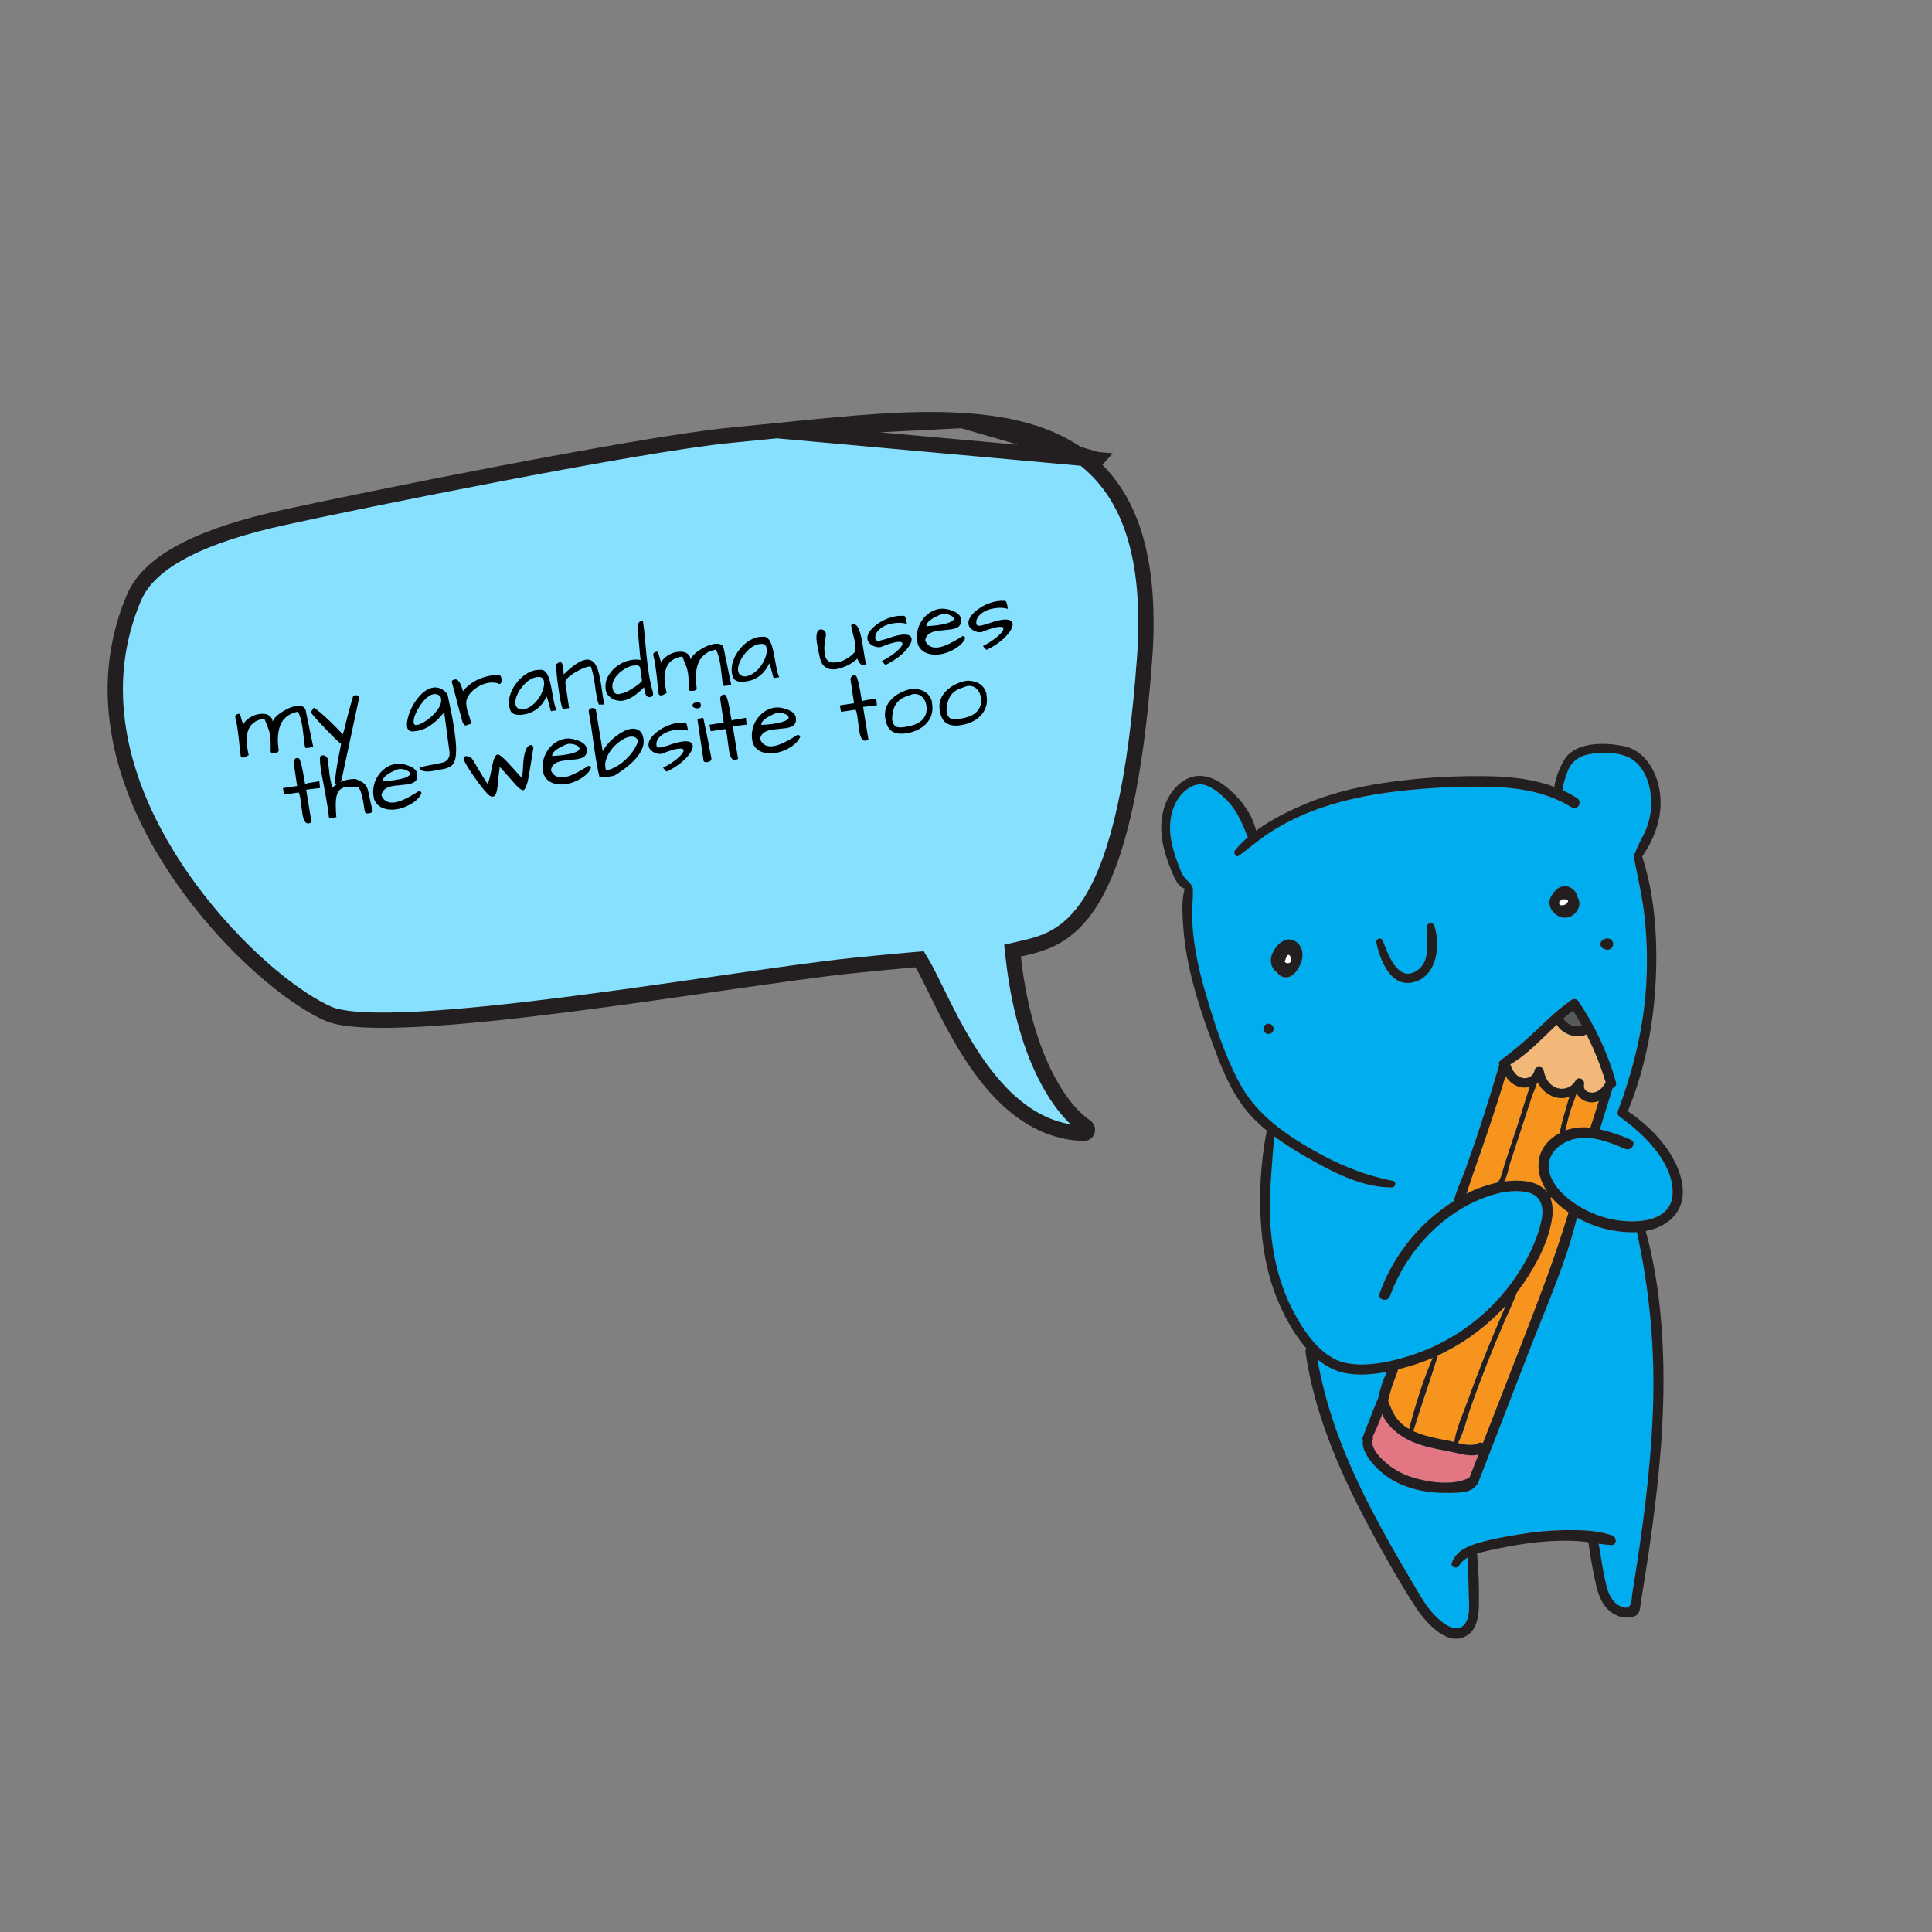 <svg width="1263" height="1263" viewBox="0 0 1263 1263" fill="none" xmlns="http://www.w3.org/2000/svg">
<rect x="0" y="0" width="1263" height="1263" fill="#808080" stroke="none"/>
<path d="M1069.73 805.5C1056.15 805.952 1042.71 802.651 1030.88 795.96C1023.99 824.74 1011.55 852.45 1000.88 879.96C989.3 909.767 977.74 939.613 966.2 969.5C965.959 970.15 965.522 970.709 964.95 971.1C961.54 976.1 952.57 975.76 947.22 975.87C937.63 976.07 927.73 974.92 918.74 971.46C910.9 968.603 903.864 963.896 898.23 957.74C894.53 953.5 890.1 947.5 891 941.56C890.813 941.253 890.703 940.906 890.679 940.547C890.654 940.189 890.716 939.829 890.86 939.5C894.25 931.01 897.36 922.3 900.99 913.9C902.139 908.094 904 902.451 906.53 897.1C906.508 897.001 906.491 896.901 906.48 896.8C894.48 899.09 881.48 899.7 871.12 894.91C867.518 893.201 864.156 891.025 861.12 888.44C864.274 905.618 868.919 922.488 875 938.86C887.27 971.79 904.48 1002.62 922.35 1032.79C926.47 1039.79 930.35 1047.09 935.59 1053.32C939.53 1058.04 949.59 1068.19 956.22 1062.99C961.46 1058.86 960.32 1049.18 960.22 1043.36C960.06 1034.89 959.61 1026.36 959.83 1017.86C957.346 1019.21 955.244 1021.17 953.72 1023.55C952.25 1025.89 948.08 1024.38 949.09 1021.6C951.53 1014.9 957.55 1011.51 964.03 1009.39C973.4 1006.39 983.45 1004.6 993.16 1003.02C1003.09 1001.34 1013.14 1000.4 1023.21 1000.23C1033.09 1000.13 1044.67 1000.29 1054.02 1003.77C1057.15 1004.94 1057.02 1010.3 1053.17 1010.01C1050.45 1009.8 1047.75 1009.48 1045.06 1009.12C1046.83 1018.37 1047.81 1027.82 1050.24 1036.9C1051.66 1042.23 1054.03 1047.51 1059.24 1049.97C1061.87 1051.2 1064.55 1051.74 1065.86 1048.97C1066.81 1046.97 1066.73 1043.7 1067.09 1041.51C1073.53 1001.9 1079.09 962.03 1080.55 921.88C1082.02 882.775 1078.5 843.642 1070.06 805.43L1069.73 805.5Z" fill="#00AEEF"/>
<path d="M1017.66 669.8C1007.85 678.95 998.66 689.13 987.27 695.8C988.38 699.16 990.19 702.51 993.46 704.1C997.46 706.04 1002.38 704.1 1003.17 699.67C1003.68 696.76 1008.52 696.77 1009.05 699.67C1009.89 704.37 1012.16 708.73 1016.67 710.81C1019.01 711.918 1021.69 712.088 1024.15 711.287C1026.61 710.485 1028.67 708.773 1029.91 706.5C1031.71 703.31 1036.05 705.62 1035.47 708.85C1034.56 713.85 1040.04 715.12 1043.36 713.85C1045.66 712.86 1047.57 711.133 1048.78 708.94C1049.02 708.528 1049.37 708.184 1049.78 707.94C1046.52 696.989 1042.27 686.356 1037.09 676.17C1030.88 679.5 1021.15 675.96 1017.66 669.8Z" fill="#F2B879"/>
<path d="M897.31 939.17C897.554 939.81 897.585 940.511 897.4 941.17C897.323 941.46 897.183 941.73 896.99 941.96C896.73 947.96 903.28 954.11 907.51 957.5C912.131 961.149 917.381 963.922 923 965.68C933.77 969.12 950.19 971.53 960.62 965.96C962.62 960.89 964.56 955.82 966.54 950.75C961.04 952.53 954.39 950.23 948.96 949.15C941.48 947.66 933.85 946.4 926.63 943.85C917.41 940.58 907.48 933.77 903.55 924.39C901.77 929.438 899.687 934.374 897.31 939.17V939.17Z" fill="#E27683"/>
<path d="M1019.21 590.59C1019.7 592.73 1022.78 591.87 1023.97 590.88C1024.62 590.347 1025.06 589.61 1025.23 588.79C1024.79 588.388 1024.26 588.099 1023.68 587.95C1022.55 587.66 1021.35 587.777 1020.29 588.28C1020.23 588.593 1020.1 588.886 1019.9 589.137C1019.7 589.387 1019.45 589.587 1019.16 589.72C1019.15 589.856 1019.15 589.994 1019.16 590.13C1019.16 590.285 1019.18 590.439 1019.21 590.59Z" fill="white"/>
<path d="M840.2 627.5C840.09 627.85 839.94 628.33 839.8 628.84C840.111 629.174 840.497 629.429 840.927 629.584C841.357 629.739 841.817 629.789 842.27 629.73C844.38 629.46 844.52 626.87 843.65 625.34C842 622.41 840.8 625.6 840.2 627.5Z" fill="white"/>
<path d="M914 895.14C912.76 899.14 911.05 902.98 909.77 906.96C908.85 909.82 908.15 912.73 907.38 915.63C909.54 921.3 911.49 926.53 916.26 930.73C917.779 932.052 919.427 933.218 921.18 934.21C925.32 918.47 930.18 902.47 936.67 887.57C931.611 889.768 926.421 891.651 921.13 893.21C918.86 893.87 916.46 894.5 914 895.14Z" fill="#F7941E"/>
<path d="M879.25 890.95C893.47 894.13 910.54 890.07 924.08 885.54C951.128 876.374 974.47 858.678 990.6 835.11C998.24 823.89 1004.91 810.93 1007.71 797.55C1009.54 788.79 1007.53 781.05 997.71 779.2C988.95 777.54 979.71 779.45 971.48 782.43C942.31 792.97 919.05 818.43 908.59 847.31C907.07 851.51 900.33 849.68 901.86 845.46C908.411 827.254 919.306 810.921 933.6 797.88C938.804 793.156 944.401 788.883 950.33 785.11C952.06 777.98 955.6 770.86 958.04 764.05C960.77 756.44 963.44 748.81 965.99 741.14C970.99 726.24 975.57 711.24 980.05 696.14C979.788 695.69 979.706 695.156 979.821 694.648C979.936 694.139 980.239 693.693 980.67 693.4L981.06 693.1C981.448 692.44 982.075 691.953 982.81 691.74C990.366 685.937 997.616 679.745 1004.53 673.19C1011.83 666.19 1019.16 659.19 1027.53 653.47C1028.26 653.055 1029.12 652.941 1029.93 653.152C1030.73 653.363 1031.43 653.883 1031.86 654.6C1042.79 670.778 1051.06 688.604 1056.34 707.4C1056.46 707.792 1056.5 708.204 1056.45 708.612C1056.41 709.02 1056.28 709.414 1056.08 709.77C1055.87 710.126 1055.6 710.437 1055.27 710.683C1054.94 710.929 1054.57 711.105 1054.17 711.2C1051.35 720.2 1048.57 729.2 1045.77 738.2C1052.7 739.814 1059.46 742.091 1065.95 745C1070.05 746.75 1066.51 752.73 1062.44 751C1052.74 746.87 1041.8 742.42 1031.02 744.15C1022.96 745.44 1014.46 750.71 1012.69 759.15C1010.63 768.97 1018.39 778.2 1025.5 783.86C1032.94 789.703 1041.5 793.949 1050.66 796.33C1066.09 800.41 1094.78 800.53 1093.38 777.62C1092.21 758.51 1074.51 741.4 1060.03 730.85C1059.77 730.656 1059.54 730.423 1059.35 730.16C1059 730.05 1058.67 729.87 1058.38 729.632C1058.1 729.394 1057.86 729.102 1057.69 728.773C1057.52 728.444 1057.42 728.084 1057.39 727.715C1057.35 727.345 1057.4 726.973 1057.51 726.62C1067.4 699.89 1074.31 672.83 1076.07 644.27C1076.93 630.36 1076.71 616.405 1075.4 602.53C1074.03 588.13 1070.81 574.31 1068 560.17C1067.89 559.676 1067.93 559.16 1068.1 558.686C1068.28 558.212 1068.59 557.8 1069 557.5C1070.37 552.85 1073 548.91 1075 544.5C1077.6 538.953 1079.08 532.942 1079.33 526.82C1079.73 516.57 1076.86 504.58 1068.68 497.69C1061.23 491.41 1046.68 491.2 1037.5 493.37C1034.94 493.885 1032.53 494.974 1030.45 496.555C1028.37 498.137 1026.68 500.169 1025.5 502.5C1024.87 503.74 1020.5 515.93 1021.71 516.67L1021.83 516.76C1025 518.232 1028.07 519.929 1031 521.84C1034.73 524.26 1031.32 530.2 1027.5 527.84C1011 517.64 992.21 514.77 973.11 514.38C953.476 514.022 933.839 514.967 914.33 517.21C894.87 519.44 875.41 523.4 857.13 530.54C848.322 533.967 839.846 538.194 831.81 543.17C824.1 547.98 817.35 553.84 810.13 559.29C807.96 560.93 806 557.58 807.45 555.82C809.999 552.752 812.802 549.906 815.83 547.31C815.699 547.096 815.585 546.872 815.49 546.64C811.75 537.26 808.28 529.01 800.8 521.84C797.22 518.41 792.71 514.68 787.87 513.22C782.2 511.52 776.74 514.65 772.93 518.69C765.6 526.47 763.93 537.86 765.44 548.08C766.378 553.673 767.907 559.15 770 564.42C771 567.1 771.93 570.13 773.48 572.56C774.74 574.56 776.48 575.89 778.1 577.56C778.427 577.89 778.634 578.319 778.69 578.78C778.983 579.009 779.223 579.298 779.396 579.627C779.568 579.957 779.668 580.319 779.69 580.69C780.09 586.36 779.19 592.14 779.27 597.85C779.36 603.565 779.771 609.271 780.5 614.94C782.044 626.109 784.448 637.141 787.69 647.94C793.61 668.31 800.36 689.83 810.53 708.53C820.2 726.32 835.79 738.43 852.86 748.69C871.17 759.69 889.48 767.9 910.52 771.99C912.99 772.47 912.31 776.23 909.94 776.25C891.23 776.4 873.17 767.19 857.25 758.25C848.813 753.649 840.68 748.512 832.9 742.87C831.59 762.8 829.06 782.38 830.59 802.45C832.02 821.32 836.47 840.22 845.3 857.06C852.31 870.36 863.55 887.43 879.25 890.95ZM1048.06 614.25C1048.64 613.971 1049.25 613.753 1049.87 613.6C1050.42 613.447 1051 613.424 1051.56 613.531C1052.12 613.639 1052.65 613.874 1053.1 614.219C1053.55 614.564 1053.92 615.01 1054.18 615.521C1054.43 616.032 1054.56 616.595 1054.56 617.165C1054.56 617.735 1054.43 618.298 1054.18 618.809C1053.92 619.32 1053.55 619.766 1053.1 620.111C1052.65 620.456 1052.12 620.691 1051.56 620.799C1051 620.906 1050.42 620.883 1049.87 620.73C1049.25 620.555 1048.65 620.334 1048.06 620.07C1047.52 619.798 1047.07 619.382 1046.75 618.868C1046.44 618.355 1046.27 617.763 1046.27 617.16C1046.27 616.557 1046.44 615.965 1046.75 615.452C1047.07 614.938 1047.52 614.522 1048.06 614.25ZM1014.37 585.5C1015 584.149 1015.9 582.943 1017.02 581.96C1017.1 581.87 1017.17 581.78 1017.27 581.68C1018.11 580.866 1019.1 580.236 1020.2 579.83C1021.29 579.423 1022.46 579.25 1023.62 579.32C1025.47 579.522 1027.21 580.31 1028.59 581.569C1029.96 582.828 1030.9 584.492 1031.26 586.32C1035.83 594.19 1026.47 603.08 1018.68 598.81C1017.45 598.15 1016.36 597.253 1015.48 596.17C1014.32 595.104 1013.53 593.707 1013.2 592.17C1012.88 591.042 1012.82 589.856 1013.02 588.702C1013.23 587.547 1013.69 586.453 1014.37 585.5V585.5ZM830.93 675.5C830.358 675.835 829.7 675.993 829.038 675.953C828.377 675.914 827.742 675.679 827.213 675.279C826.685 674.878 826.288 674.33 826.071 673.704C825.855 673.078 825.829 672.401 825.997 671.76C826.165 671.119 826.519 670.542 827.015 670.102C827.511 669.663 828.126 669.38 828.783 669.29C829.439 669.2 830.108 669.307 830.704 669.597C831.299 669.887 831.796 670.348 832.13 670.92C832.56 671.691 832.674 672.598 832.451 673.451C832.227 674.305 831.682 675.039 830.93 675.5ZM851.09 627.44C849.92 631.95 846.09 639.19 840.59 638.95C839.443 638.947 838.315 638.647 837.317 638.082C836.319 637.516 835.483 636.703 834.89 635.72C831.41 633.65 829.96 628.72 831.29 624.72C833.03 619.45 838.78 612.62 844.93 614.58C850.35 616.25 852.43 622.29 851.09 627.4V627.44ZM899.76 616.34C899.612 615.775 899.692 615.174 899.983 614.668C900.275 614.162 900.754 613.791 901.317 613.635C901.88 613.48 902.482 613.553 902.992 613.838C903.501 614.124 903.878 614.599 904.04 615.16C907.2 623.45 913.73 642.29 925.8 634.81C935.8 628.63 932.36 615.46 932.8 605.92C932.817 605.327 933.044 604.76 933.44 604.319C933.837 603.878 934.377 603.592 934.965 603.513C935.552 603.433 936.149 603.565 936.648 603.886C937.148 604.206 937.517 604.693 937.69 605.26C941.5 617.43 939.83 636.42 925.92 641.51C910 647.29 902.4 628.63 899.76 616.3V616.34Z" fill="#00AEEF"/>
<path d="M1034 670.29C1032.21 667.06 1030.33 663.87 1028.32 660.74C1026.12 662.38 1023.99 664.14 1021.9 665.97C1023.36 667.864 1025.29 669.34 1027.5 670.25C1029.61 670.953 1031.88 670.967 1034 670.29V670.29Z" fill="#58595B"/>
<path d="M1038.5 720.36C1036.84 720.064 1035.28 719.393 1033.92 718.401C1032.56 717.408 1031.45 716.118 1030.66 714.63L1030.5 714.74C1029.55 718.81 1027.5 722.91 1026.39 726.74C1025.2 730.79 1024.21 734.87 1023.29 738.98C1028.54 737.138 1034.15 736.525 1039.68 737.19C1041.55 731.33 1043.42 725.477 1045.27 719.63C1043.13 720.535 1040.78 720.789 1038.5 720.36V720.36Z" fill="#F7941E"/>
<path d="M971.21 743.72C968.48 751.72 965.73 759.72 962.89 767.66C961.43 771.73 960.14 776.16 958.57 780.43C964.892 777.156 971.616 774.725 978.57 773.2C978.627 773.136 978.695 773.082 978.77 773.04C981.25 771.52 982.54 764.43 983.46 761.65C984.526 758.41 985.593 755.173 986.66 751.94L992.36 734.68C994.98 726.74 997.28 718.48 1000.1 710.51C998.373 710.975 996.568 711.077 994.8 710.81C990.14 710.1 986.69 707.18 984.27 703.46C980.136 716.953 975.783 730.373 971.21 743.72Z" fill="#F7941E"/>
<path d="M940 886.08C940.005 886.14 940.005 886.2 940 886.26C934.83 902.78 929 919.04 923.95 935.6C926.217 936.65 928.557 937.535 930.95 938.25C936.168 939.705 941.459 940.887 946.8 941.79C947.98 942.02 949.34 942.36 950.8 942.73C951.97 933.86 956.34 924.68 959.35 916.3C962.51 907.48 965.807 898.71 969.24 889.99C972.46 881.81 975.794 873.68 979.24 865.6C980.98 861.54 982.68 857.4 984.51 853.31C971.989 867.072 956.859 878.21 940 886.08V886.08Z" fill="#F7941E"/>
<path d="M1008.74 776.66C1009.65 777.393 1010.48 778.228 1011.2 779.15C1011.2 778.99 1011.2 778.82 1011.2 778.65C1004.04 767.65 1002.73 753.72 1014.4 744.15C1016.01 742.824 1017.75 741.665 1019.59 740.69C1020.65 735.381 1021.99 730.131 1023.59 724.96C1024.36 722.46 1025.06 719.66 1026.03 716.96C1023.04 717.959 1019.83 718.067 1016.78 717.27C1014.31 716.565 1012.01 715.346 1010.04 713.693C1008.07 712.041 1006.47 709.992 1005.35 707.68C1005.12 707.884 1004.87 708.074 1004.62 708.25C1003.7 711.44 1002.05 714.71 1001.28 717.09C999.047 723.93 996.813 730.77 994.58 737.61L987.49 759.19C986.22 763.05 985.41 768.42 983.27 772.34C983.87 772.26 984.48 772.16 985.09 772.09C992.76 771.33 1002.45 771.6 1008.74 776.66Z" fill="#F7941E"/>
<path d="M991.82 844.5C989.28 851.18 986.09 857.68 983.28 864.23C979.36 873.37 975.57 882.57 971.91 891.83C968.363 900.89 964.953 910.003 961.68 919.17C958.91 926.98 957.02 935.99 953.05 943.29C957.67 944.42 962.78 945.35 966.16 943.45C966.641 943.141 967.199 942.972 967.771 942.961C968.343 942.951 968.907 943.099 969.4 943.39C977.88 921.657 986.346 899.92 994.8 878.18C1005.8 849.83 1016.68 821.65 1025.44 792.52C1022.78 790.71 1020.27 788.705 1017.91 786.52C1016.56 785.271 1015.3 783.935 1014.13 782.52C1014.01 782.801 1013.81 783.039 1013.55 783.2C1014.99 787.291 1015.37 791.682 1014.65 795.96C1012.65 810.9 1004.65 826.05 996.26 838.35C994.84 840.5 993.35 842.5 991.82 844.5Z" fill="#F7941E"/>
<path d="M854 881.5C853.511 882.232 853.315 883.12 853.45 883.99C859.12 923.57 875.27 961.04 893.9 996.1C903.3 1013.78 913.17 1031.39 923.9 1048.32C930.09 1058.13 945.06 1077.56 958.9 1069.24C965.14 1065.49 966.56 1057.24 966.75 1050.61C967.06 1038.89 966.672 1027.17 965.59 1015.5C967.84 1014.81 970.17 1014.29 972.47 1013.78C981.53 1011.78 990.66 1009.96 999.88 1008.78C1008.68 1007.61 1017.56 1007.09 1026.44 1007.23C1030.43 1007.35 1034.41 1007.68 1038.36 1008.23C1039.68 1017.76 1041.36 1027.43 1043.52 1036.76C1045.38 1044.76 1049.09 1052.76 1057.13 1056.13C1060.53 1057.64 1064.36 1057.88 1067.92 1056.8C1072.37 1055.34 1071.98 1051.65 1072.66 1047.51C1074.54 1036.11 1076.35 1024.71 1078.02 1013.28C1084.62 968.15 1089.27 922.43 1086.8 876.78C1085.48 852.56 1082.38 828.15 1075.8 804.78C1090.12 802.12 1101.74 792.25 1099.95 775.91C1097.74 755.69 1080.46 737.32 1064.14 726.42C1074.73 700.87 1080.39 672.86 1082.14 645.35C1083.89 617.41 1082.31 586.76 1073.53 559.93L1073.6 559.85C1082.47 546.94 1087.6 531.85 1084.81 516.1C1082.55 503.5 1075 490.58 1061.6 487.79C1050.25 485.41 1033.75 484.89 1024.84 493.67C1022.41 496.06 1016.68 507.2 1016.18 514.44C1003.74 509.77 990.18 508 976.95 507.54C955.665 506.927 934.365 507.963 913.24 510.64C892.87 513.11 872.77 517.51 853.77 525.38C842.83 529.91 831.14 535.64 821.13 543.07C818.64 531.64 809.93 520.79 800.96 513.89C790.57 505.89 779.32 504.09 769.36 513.95C760.61 522.61 758 535.71 759.56 547.5C760.56 555.5 763.2 563.15 766.35 570.56C767.96 574.34 770.18 579.81 774.45 580.93C772.27 588.93 772.98 598.23 773.56 606.36C774.228 615.219 775.531 624.018 777.46 632.69C781.46 651.08 787.72 668.91 794.29 686.51C800.1 702.06 806.65 717.42 818.11 729.72C821.247 733.071 824.608 736.205 828.17 739.1C828.116 739.244 828.069 739.391 828.03 739.54C823.981 760.604 822.823 782.123 824.59 803.5C826.03 821.63 830.1 839.5 837.89 856.01C841.89 864.5 847.27 873.75 854 881.5ZM1080.55 921.93C1079.09 962.08 1073.55 1001.93 1067.09 1041.56C1066.73 1043.75 1066.81 1047.04 1065.86 1049.02C1064.55 1051.78 1061.86 1051.24 1059.24 1050.02C1054 1047.56 1051.63 1042.28 1050.24 1036.95C1047.81 1027.87 1046.83 1018.42 1045.06 1009.17C1047.75 1009.53 1050.45 1009.85 1053.17 1010.06C1056.98 1010.35 1057.17 1004.99 1054.02 1003.82C1044.67 1000.34 1033.09 1000.18 1023.21 1000.28C1013.14 1000.45 1003.09 1001.39 993.16 1003.07C983.45 1004.65 973.4 1006.39 964.03 1009.44C957.55 1011.56 951.53 1014.95 949.09 1021.65C948.09 1024.43 952.25 1025.94 953.72 1023.6C955.244 1021.22 957.346 1019.26 959.83 1017.91C959.61 1026.39 960.06 1034.91 960.22 1043.41C960.33 1049.23 961.47 1058.91 956.22 1063.04C949.63 1068.24 939.53 1058.04 935.59 1053.37C930.38 1047.14 926.47 1039.8 922.35 1032.84C904.48 1002.67 887.27 971.84 875 938.91C868.915 922.538 864.267 905.668 861.11 888.49C864.145 891.075 867.508 893.251 871.11 894.96C881.47 899.75 894.45 899.14 906.47 896.85C906.481 896.951 906.498 897.051 906.52 897.15C904 902.486 902.147 908.112 901 913.9C897.37 922.3 894.26 931.01 890.87 939.5C890.726 939.829 890.664 940.189 890.688 940.547C890.713 940.906 890.823 941.253 891.01 941.56C890.09 947.45 894.52 953.51 898.22 957.73C903.851 963.906 910.891 968.63 918.74 971.5C927.74 974.96 937.63 976.11 947.22 975.91C952.57 975.8 961.54 976.17 964.95 971.14C965.522 970.749 965.959 970.19 966.2 969.54C977.733 939.653 989.297 909.783 1000.89 879.93C1011.55 852.46 1023.99 824.75 1030.89 795.93C1042.71 802.63 1056.15 805.941 1069.73 805.5H1070.08C1078.51 843.692 1082.04 882.805 1080.57 921.89L1080.55 921.93ZM1037.13 676.16C1042.31 686.346 1046.56 696.979 1049.82 707.93C1049.41 708.174 1049.06 708.518 1048.82 708.93C1047.61 711.123 1045.7 712.85 1043.4 713.84C1040.08 715.11 1034.6 713.84 1035.51 708.84C1036.09 705.61 1031.75 703.3 1029.95 706.49C1028.71 708.765 1026.65 710.479 1024.19 711.283C1021.73 712.086 1019.05 711.917 1016.71 710.81C1012.2 708.73 1009.93 704.37 1009.09 699.67C1008.56 696.77 1003.72 696.76 1003.21 699.67C1002.42 704.15 997.49 706.04 993.5 704.1C990.23 702.51 988.42 699.16 987.31 695.8C998.7 689.15 1007.89 678.97 1017.7 669.8C1021.15 675.96 1030.88 679.5 1037.13 676.16ZM1021.9 665.97C1023.99 664.14 1026.12 662.38 1028.32 660.74C1030.32 663.87 1032.21 667.06 1034 670.29C1031.89 670.98 1029.61 670.98 1027.5 670.29C1025.29 669.369 1023.35 667.878 1021.9 665.97ZM1045.27 719.68C1043.41 725.527 1041.55 731.38 1039.68 737.24C1034.15 736.575 1028.54 737.188 1023.29 739.03C1024.21 734.92 1025.2 730.84 1026.39 726.79C1027.53 722.91 1029.55 718.79 1030.5 714.79L1030.66 714.68C1031.45 716.168 1032.56 717.458 1033.92 718.451C1035.28 719.443 1036.84 720.114 1038.5 720.41C1040.78 720.839 1043.13 720.585 1045.27 719.68V719.68ZM994.78 710.81C996.548 711.077 998.353 710.975 1000.08 710.51C997.26 718.51 994.96 726.74 992.34 734.68L986.64 751.94C985.58 755.173 984.513 758.41 983.44 761.65C982.52 764.43 981.23 771.52 978.75 773.04C978.675 773.082 978.607 773.136 978.55 773.2C971.596 774.725 964.872 777.156 958.55 780.43C960.12 776.16 961.41 771.73 962.87 767.66C965.71 759.66 968.46 751.66 971.19 743.72C975.737 730.387 980.07 716.967 984.19 703.46C986.67 707.18 990.12 710.1 994.78 710.81ZM987.52 759.24L994.61 737.66C996.85 730.82 999.083 723.98 1001.31 717.14C1002.08 714.76 1003.73 711.49 1004.65 708.3C1004.9 708.124 1005.15 707.934 1005.38 707.73C1006.5 710.042 1008.1 712.091 1010.07 713.744C1012.04 715.396 1014.34 716.615 1016.81 717.32C1019.86 718.117 1023.07 718.009 1026.06 717.01C1025.06 719.66 1024.39 722.46 1023.62 725.01C1022.02 730.181 1020.68 735.431 1019.62 740.74C1017.78 741.715 1016.04 742.874 1014.43 744.2C1002.76 753.77 1004.07 767.69 1011.23 778.7C1011.23 778.87 1011.23 779.04 1011.23 779.2C1010.51 778.278 1009.68 777.443 1008.77 776.71C1002.48 771.65 992.77 771.38 985.15 772.19C984.54 772.26 983.93 772.36 983.33 772.44C985.44 768.5 986.25 763.1 987.52 759.24ZM1014.65 796.03C1015.37 791.752 1014.99 787.361 1013.55 783.27C1013.81 783.109 1014.01 782.871 1014.13 782.59C1015.3 784.005 1016.56 785.341 1017.91 786.59C1020.27 788.775 1022.78 790.78 1025.44 792.59C1016.68 821.72 1005.82 849.9 994.8 878.25C986.347 899.99 977.88 921.727 969.4 943.46C968.907 943.169 968.343 943.021 967.771 943.031C967.199 943.042 966.641 943.211 966.16 943.52C962.78 945.42 957.67 944.52 953.05 943.36C957.05 936.06 958.91 927.05 961.68 919.24C964.947 910.08 968.357 900.967 971.91 891.9C975.55 882.64 979.34 873.44 983.28 864.3C986.09 857.75 989.28 851.25 991.82 844.57C993.35 842.57 994.82 840.57 996.26 838.47C1004.66 826.12 1012.6 810.97 1014.65 796.03V796.03ZM979.21 865.6C975.75 873.68 972.417 881.81 969.21 889.99C965.737 898.71 962.433 907.48 959.3 916.3C956.3 924.68 951.92 933.86 950.75 942.73C949.31 942.36 947.95 942.02 946.75 941.79C941.409 940.887 936.118 939.705 930.9 938.25C928.506 937.535 926.167 936.65 923.9 935.6C928.96 919.04 934.78 902.78 939.95 886.26C939.955 886.2 939.955 886.14 939.95 886.08C956.813 878.211 971.945 867.073 984.47 853.31C982.65 857.4 981 861.5 979.21 865.6ZM921.21 934.21C919.457 933.218 917.809 932.052 916.29 930.73C911.52 926.53 909.57 921.3 907.41 915.63C908.18 912.73 908.88 909.82 909.8 906.96C911.08 902.96 912.8 899.13 914.03 895.14C916.49 894.52 918.89 893.87 921.16 893.21C926.451 891.651 931.641 889.768 936.7 887.57C930.21 902.5 925.32 918.5 921.18 934.21H921.21ZM926.66 943.85C933.88 946.4 941.51 947.66 948.99 949.15C954.42 950.23 961.07 952.53 966.57 950.75C964.57 955.82 962.63 960.89 960.65 965.96C950.22 971.53 933.8 969.12 923.03 965.68C917.4 963.925 912.14 961.152 907.51 957.5C903.28 954.11 896.73 947.98 896.99 941.96C897.183 941.73 897.323 941.46 897.4 941.17C897.585 940.511 897.554 939.81 897.31 939.17C899.687 934.374 901.77 929.438 903.55 924.39C907.48 933.77 917.41 940.58 926.63 943.85H926.66ZM832.95 742.85C840.73 748.492 848.863 753.629 857.3 758.23C873.22 767.18 891.3 776.39 909.99 776.23C912.36 776.23 913.04 772.45 910.57 771.97C889.57 767.88 871.22 759.67 852.91 748.67C835.84 738.41 820.25 726.3 810.58 708.51C800.41 689.81 793.66 668.29 787.74 647.92C784.497 637.121 782.093 626.089 780.55 614.92C779.82 609.251 779.41 603.545 779.32 597.83C779.24 592.12 780.14 586.34 779.74 580.67C779.718 580.299 779.618 579.937 779.445 579.607C779.273 579.278 779.033 578.989 778.74 578.76C778.684 578.299 778.477 577.87 778.15 577.54C776.53 575.88 774.79 574.54 773.53 572.54C772 570.13 771 567.1 770 564.42C767.896 559.151 766.358 553.674 765.41 548.08C763.89 537.86 765.57 526.47 772.9 518.69C776.71 514.69 782.17 511.52 787.84 513.22C792.68 514.68 797.19 518.41 800.77 521.84C808.25 529.01 811.72 537.26 815.46 546.64C815.555 546.872 815.669 547.096 815.8 547.31C812.772 549.906 809.969 552.752 807.42 555.82C805.97 557.58 807.93 560.93 810.1 559.29C817.32 553.84 824.1 547.98 831.78 543.17C839.824 538.179 848.31 533.938 857.13 530.5C875.41 523.36 894.87 519.4 914.33 517.17C933.839 514.927 953.475 513.982 973.11 514.34C992.21 514.73 1011 517.6 1027.49 527.79C1031.31 530.16 1034.72 524.22 1030.99 521.79C1028.06 519.89 1025 518.203 1021.83 516.74L1021.71 516.65C1020.48 515.91 1024.87 503.72 1025.5 502.48C1026.68 500.138 1028.39 498.096 1030.48 496.51C1032.57 494.925 1034.99 493.837 1037.57 493.33C1046.79 491.16 1061.3 491.33 1068.75 497.65C1076.93 504.54 1079.8 516.53 1079.4 526.78C1079.15 532.916 1077.68 538.94 1075.07 544.5C1073.02 548.87 1070.41 552.81 1069.07 557.5C1068.65 557.805 1068.33 558.229 1068.15 558.717C1067.97 559.205 1067.94 559.736 1068.07 560.24C1070.88 574.38 1074.07 588.24 1075.47 602.6C1076.78 616.475 1077 630.43 1076.14 644.34C1074.38 672.9 1067.47 699.96 1057.58 726.69C1057.47 727.043 1057.42 727.415 1057.46 727.785C1057.49 728.154 1057.59 728.514 1057.76 728.843C1057.93 729.172 1058.17 729.464 1058.45 729.702C1058.74 729.94 1059.07 730.12 1059.42 730.23C1059.61 730.493 1059.84 730.726 1060.1 730.92C1074.58 741.47 1092.28 758.58 1093.45 777.69C1094.85 800.6 1066.16 800.48 1050.73 796.4C1041.57 794.019 1033.01 789.773 1025.57 783.93C1018.46 778.27 1010.7 769.04 1012.76 759.22C1014.53 750.75 1023.03 745.48 1031.09 744.22C1041.87 742.49 1052.81 746.94 1062.51 751.07C1066.58 752.8 1070.12 746.82 1066.02 745.07C1059.53 742.161 1052.77 739.884 1045.84 738.27C1048.64 729.27 1051.42 720.27 1054.24 711.27C1054.64 711.175 1055.01 710.999 1055.34 710.753C1055.67 710.507 1055.94 710.196 1056.15 709.84C1056.35 709.484 1056.48 709.09 1056.52 708.682C1056.57 708.275 1056.53 707.862 1056.41 707.47C1051.13 688.674 1042.86 670.848 1031.93 654.67C1031.5 653.953 1030.8 653.433 1030 653.222C1029.19 653.011 1028.33 653.125 1027.6 653.54C1019.24 659.3 1011.91 666.23 1004.6 673.26C997.686 679.815 990.436 686.007 982.88 691.81C982.144 692.023 981.518 692.51 981.13 693.17L980.74 693.47C980.309 693.764 980.005 694.209 979.89 694.718C979.775 695.226 979.857 695.76 980.12 696.21C975.64 711.27 971.02 726.27 966.06 741.21C963.51 748.88 960.84 756.51 958.11 764.12C955.67 770.93 952.11 778.05 950.4 785.18C944.47 788.954 938.874 793.226 933.67 797.95C919.369 810.979 908.464 827.301 901.9 845.5C900.37 849.72 907.11 851.55 908.63 847.35C919.09 818.51 942.35 793.01 971.52 782.47C979.78 779.47 988.99 777.58 997.75 779.24C1007.53 781.09 1009.54 788.83 1007.75 797.59C1004.95 810.97 998.28 823.93 990.64 835.15C974.487 858.695 951.131 876.363 924.08 885.5C910.54 890.03 893.47 894.09 879.25 890.91C863.55 887.39 852.31 870.32 845.32 856.99C836.49 840.15 832.04 821.25 830.61 802.38C829.08 782.35 831.61 762.77 832.92 742.84L832.95 742.85Z" fill="#231F20"/>
<path d="M844.93 614.5C838.78 612.5 833.03 619.37 831.29 624.64C829.96 628.71 831.41 633.64 834.89 635.64C835.482 636.623 836.318 637.436 837.317 638.002C838.315 638.568 839.442 638.867 840.59 638.87C846.05 639.11 849.92 631.87 851.09 627.36C852.43 622.29 850.35 616.25 844.93 614.5ZM842.27 629.72C841.817 629.779 841.357 629.729 840.927 629.574C840.497 629.419 840.111 629.164 839.8 628.83C839.94 628.32 840.09 627.83 840.2 627.49C840.8 625.58 841.99 622.39 843.65 625.33C844.52 626.88 844.38 629.5 842.27 629.74V629.72Z" fill="#231F20"/>
<path d="M925.94 641.5C939.85 636.41 941.52 617.42 937.71 605.25C937.537 604.683 937.168 604.196 936.668 603.876C936.169 603.556 935.572 603.423 934.985 603.503C934.397 603.582 933.857 603.868 933.46 604.309C933.064 604.75 932.837 605.317 932.82 605.91C932.36 615.45 935.82 628.62 925.82 634.8C913.75 642.28 907.22 623.44 904.06 615.15C903.898 614.589 903.521 614.114 903.012 613.828C902.502 613.543 901.9 613.47 901.337 613.625C900.774 613.781 900.295 614.152 900.003 614.658C899.712 615.164 899.631 615.765 899.78 616.33C902.4 628.63 910 647.29 925.94 641.5Z" fill="#231F20"/>
<path d="M1015.48 596.19C1016.36 597.273 1017.45 598.17 1018.68 598.83C1026.47 603.1 1035.83 594.21 1031.26 586.34C1030.9 584.512 1029.96 582.848 1028.59 581.589C1027.21 580.33 1025.47 579.542 1023.62 579.34C1022.46 579.27 1021.29 579.443 1020.2 579.85C1019.1 580.256 1018.11 580.886 1017.27 581.7C1017.17 581.8 1017.1 581.89 1017.02 581.98C1015.9 582.963 1015 584.169 1014.37 585.52C1013.69 586.469 1013.23 587.558 1013.03 588.707C1012.83 589.856 1012.89 591.036 1013.2 592.16C1013.52 593.708 1014.32 595.117 1015.48 596.19V596.19ZM1019.16 589.72C1019.45 589.587 1019.7 589.387 1019.9 589.137C1020.1 588.886 1020.23 588.593 1020.29 588.28C1021.35 587.777 1022.55 587.66 1023.68 587.95C1024.26 588.099 1024.79 588.388 1025.23 588.79C1025.06 589.61 1024.62 590.347 1023.97 590.88C1022.78 591.88 1019.7 592.73 1019.21 590.59C1019.17 590.446 1019.15 590.298 1019.14 590.15V590.15C1019.14 590.006 1019.14 589.863 1019.16 589.72V589.72Z" fill="#231F20"/>
<path d="M1048.06 620.07C1048.65 620.334 1049.25 620.555 1049.87 620.73C1050.42 620.883 1051 620.906 1051.56 620.799C1052.12 620.691 1052.65 620.456 1053.1 620.111C1053.55 619.766 1053.92 619.32 1054.18 618.809C1054.43 618.298 1054.56 617.735 1054.56 617.165C1054.56 616.595 1054.43 616.032 1054.18 615.521C1053.92 615.01 1053.55 614.564 1053.1 614.219C1052.65 613.874 1052.12 613.639 1051.56 613.531C1051 613.424 1050.42 613.447 1049.87 613.6C1049.25 613.753 1048.64 613.971 1048.06 614.25C1047.52 614.522 1047.07 614.938 1046.75 615.452C1046.44 615.965 1046.27 616.557 1046.27 617.16C1046.27 617.763 1046.44 618.355 1046.75 618.868C1047.07 619.382 1047.52 619.798 1048.06 620.07Z" fill="#231F20"/>
<path d="M827.63 669.63C827.24 669.843 826.896 670.131 826.619 670.478C826.341 670.825 826.135 671.224 826.013 671.651C825.891 672.078 825.855 672.526 825.908 672.967C825.96 673.408 826.1 673.834 826.319 674.221C826.538 674.608 826.831 674.947 827.183 675.219C827.534 675.491 827.936 675.691 828.365 675.806C828.794 675.922 829.242 675.95 829.682 675.891C830.123 675.831 830.547 675.685 830.93 675.46C831.682 674.999 832.227 674.265 832.451 673.411C832.674 672.558 832.56 671.651 832.13 670.88C831.69 670.127 830.974 669.575 830.134 669.342C829.294 669.108 828.395 669.212 827.63 669.63V669.63Z" fill="#231F20"/>
<g clip-path="url(#clip0_701_181)">
<path d="M717.025 300.416L713.686 304.109C737.188 325.36 749.14 358.695 749.14 407.32C749.14 415.082 748.815 423.339 748.126 431.961L748.124 431.978L748.123 431.994C742.436 509.425 730.91 560.283 713.511 588.58C705.821 601.082 697.675 608.118 689.854 612.468C681.937 616.87 674.114 618.671 666.523 620.394L666.514 620.396L666.506 620.398L666.246 620.458L661.909 621.459L662.4 625.882C665.847 656.898 673.095 681.403 681.733 699.701C690.328 717.905 700.447 730.268 709.853 736.582L709.863 736.588L709.873 736.595C710.192 736.806 710.453 737.093 710.634 737.43C710.814 737.767 710.909 738.143 710.91 738.525V738.527C710.91 738.855 710.845 739.18 710.718 739.482C710.596 739.774 710.418 740.04 710.195 740.264C709.98 740.463 709.728 740.619 709.454 740.722C709.169 740.829 708.866 740.878 708.562 740.865L708.525 740.863L708.488 740.862C683.254 740.162 663.592 726.119 647.83 707.264C632.028 688.363 620.655 665.232 611.929 647.447L611.869 647.326C608.522 640.495 605.418 634.158 602.789 629.771L601.19 627.101L598.089 627.357C586.776 628.291 573.3 629.636 557.952 631.175C537.194 633.256 505.169 637.87 468.825 643.106C438.322 647.501 404.775 652.334 372.294 656.476C336.554 661.034 301.994 664.773 273.787 666.253C259.679 666.993 247.255 667.162 237.116 666.602C226.835 666.035 219.419 664.738 214.999 662.844L214.999 662.844C194.993 654.273 160.401 627.873 129.445 588.129C104.548 556.143 75.35 506.636 75.35 450.64V450.634C75.323 429.978 79.51 409.534 87.655 390.552L87.656 390.549C92.737 378.69 103.65 368.248 122.149 358.926C137.956 350.964 158.672 344.175 185.666 338.223C235.63 327.227 418.848 290.193 477.489 284.547L477.495 284.546C487.758 283.546 497.921 282.546 507.926 281.545L717.025 300.416ZM717.025 300.416L713.686 304.109C692.552 284.997 663.117 277.004 628.919 274.907M717.025 300.416L628.919 274.907M628.919 274.907C594.728 272.81 556.591 276.64 518.572 280.475M628.919 274.907L518.572 280.475M518.572 280.475C515.024 280.835 511.476 281.192 507.928 281.545L518.572 280.475Z" fill="#88E0FF" stroke="#231F20" stroke-width="10"/>
<path d="M162.583 493.633C160.997 494.585 159.916 495.104 159.339 495.19C158.803 495.269 158.423 495.263 158.199 495.17C157.974 495.076 157.705 494.822 157.39 494.405C157.188 493.045 156.975 491.328 156.751 489.256C156.569 487.176 156.344 484.956 156.078 482.595C155.811 480.233 155.5 477.857 155.145 475.467C154.79 473.076 154.341 470.91 153.8 468.969C153.604 467.65 154.392 466.859 156.165 466.596C156.577 466.534 156.996 467.23 157.423 468.683C157.89 470.13 158.227 471.26 158.432 472.072C158.678 472.878 158.87 473.46 159.007 473.819C159.791 471.723 161.687 469.882 164.695 468.298C166.305 467.511 167.852 467.007 169.336 466.787C170.819 466.567 172.145 466.559 173.313 466.765C174.516 466.923 175.58 467.418 176.504 468.249C177.463 469.034 178.055 470.188 178.282 471.713C179.053 469.534 181.195 467.363 184.707 465.198C187.901 463.165 190.858 461.946 193.578 461.542C197.493 460.96 199.63 462.159 199.989 465.139L204.704 487.944C204.735 488.15 204.159 488.383 202.976 488.643C200.692 489.15 199.508 489.116 199.422 488.539C199.258 487.721 199.115 486.899 198.993 486.075L197.823 476.076C197.131 471.419 196.129 467.797 194.819 465.212C192.129 465.822 190.094 466.588 188.715 467.509C187.37 468.383 186.218 469.418 185.259 470.613C184.293 471.768 183.503 473.254 182.888 475.073C181.515 479.152 181.293 484.324 182.224 490.589C182.105 491.491 181.366 492.043 180.006 492.245C179.099 492.38 178.336 492.346 177.716 492.143C177.09 491.899 176.82 491.644 176.907 491.379C177.041 486.894 176.928 483.435 176.566 481.004C176.278 479.067 175.8 477.263 175.13 475.593C174.496 473.876 173.722 471.927 172.808 469.746C166.874 470.628 163.228 473.592 161.871 478.638C161.277 480.874 161.056 482.929 161.208 484.802C161.395 486.628 161.586 488.2 161.782 489.519C161.972 490.797 162.239 492.168 162.583 493.633ZM223.378 509.432C222.8 511.498 221.914 512.62 220.718 512.797C220.141 512.883 219.669 512.679 219.301 512.186C218.98 511.729 218.891 511.131 219.034 510.394C219.372 506.426 220.021 501.864 220.982 496.709C221.984 491.547 222.648 488.079 222.974 486.303C221.317 485.075 218.622 482.527 214.888 478.658C207.218 470.699 203.319 466.287 203.19 465.421C203.184 465.38 203.199 465.336 203.234 465.289L205.234 462.59C208.937 465.115 213.941 469.595 220.247 476.03C221.835 477.647 223.113 479.016 224.08 480.136C224.688 478.276 225.148 476.692 225.458 475.382C225.763 474.031 226.005 472.963 226.183 472.178C226.396 471.346 226.676 470.251 227.022 468.894C227.915 465.265 229.206 460.629 230.895 454.986C231.241 454.766 231.621 454.626 232.033 454.564C233.063 454.411 233.845 454.569 234.378 455.037C234.573 455.219 234.692 455.454 234.735 455.743C234.772 455.99 234.767 456.243 234.722 456.503L223.378 509.432ZM288.759 502.94L287.884 503.007C286.648 503.191 285.341 503.469 283.964 503.842L281.615 504.191C279.142 504.559 277.135 504.372 275.592 503.633C274.777 503.248 274.296 502.562 274.149 501.573L288.267 498.78C292.617 498.007 294.452 495.333 293.773 490.758C293.748 490.594 293.705 490.305 293.644 489.893C293.589 489.522 293.463 488.677 293.267 487.358L290.619 467.406C290.515 466.705 290.408 466.131 290.3 465.684C284.548 472.899 278.581 476.966 272.399 477.885C271.863 477.965 271.324 478.024 270.782 478.062C268.021 478.472 266.459 477.462 266.098 475.03C265.899 473.122 266.146 470.958 266.839 468.538C267.527 466.077 268.518 463.676 269.813 461.335C271.143 458.947 272.713 456.755 274.523 454.759C277.31 451.691 280.188 449.937 283.155 449.496C286.617 448.981 289.734 450.393 292.504 453.73C294.621 463.441 295.986 470.357 296.598 474.479C297.211 478.6 297.651 481.989 297.919 484.645C298.188 487.301 298.257 489.755 298.128 492.007C298.041 494.252 297.742 496.066 297.231 497.448C296.72 498.83 296.034 499.879 295.171 500.597C293.74 501.737 291.602 502.518 288.759 502.94ZM285.248 453.797C284.729 453.706 284.016 453.728 283.109 453.862C282.244 453.991 281.165 454.53 279.874 455.481C278.583 456.431 277.388 457.598 276.288 458.983C275.182 460.327 274.179 461.803 273.281 463.411C271.087 467.359 270.147 470.385 270.459 472.486C270.557 473.146 270.816 473.613 271.236 473.888C271.549 474.01 271.911 474.04 272.324 473.979C272.777 473.911 273.407 473.755 274.213 473.508C275.012 473.221 276.07 472.685 277.386 471.9C278.736 471.067 280.104 470.064 281.488 468.889C282.872 467.715 284.096 466.458 285.161 465.121C287.654 462.054 288.714 459.264 288.34 456.75C288.114 455.225 287.083 454.241 285.248 453.797ZM326.604 447.21C324.689 446.231 322.372 445.943 319.652 446.348C317.096 446.727 314.797 447.553 312.753 448.826C308.889 451.169 306.397 453.814 305.276 456.761C304.8 458.095 304.666 459.463 304.875 460.865C304.911 461.112 305.016 461.813 305.187 462.967C305.352 464.079 305.785 465.574 306.485 467.449C307.179 469.284 307.673 471.191 307.967 473.169C307.107 473.339 306.422 473.546 305.911 473.79C305.399 474.035 304.958 474.184 304.587 474.24C304.216 474.295 303.862 474.179 303.525 473.892C303.228 473.599 302.845 473.003 302.374 472.104C302.296 471.863 302.11 471.175 301.815 470.039C301.52 468.903 301.147 467.527 300.696 465.909C300.286 464.285 299.813 462.522 299.278 460.622C298.778 458.674 298.284 456.768 297.797 454.903C296.731 450.849 295.93 447.871 295.395 445.971C295.248 444.982 295.896 444.38 297.339 444.166C298.204 444.037 298.939 444.307 299.544 444.976C300.143 445.603 300.657 446.369 301.086 447.274C301.509 448.138 301.829 449.017 302.047 449.911C302.305 450.8 302.503 451.423 302.641 451.782C307.358 446.11 313.756 442.674 321.834 441.474C322.741 441.339 323.692 441.219 324.687 441.113C324.928 441.035 325.234 440.969 325.605 440.914C325.976 440.859 326.384 441.051 326.828 441.49C327.367 442 327.698 442.667 327.82 443.491C328.127 445.552 327.721 446.791 326.604 447.21ZM357.302 455.223C354.934 460.545 351.26 464.166 346.279 466.086C345.121 466.511 344.047 466.797 343.058 466.944C342.11 467.085 341.306 467.204 340.647 467.302C340.022 467.353 339.306 467.354 338.499 467.305C337.691 467.257 336.93 467.096 336.216 466.823C334.562 466.184 333.619 465.082 333.386 463.515C333.111 462.798 332.906 461.986 332.772 461.079C332.631 460.131 332.653 458.864 332.839 457.278C333.024 455.692 333.521 453.933 334.329 452.002C335.179 450.064 336.276 448.237 337.622 446.521C340.413 442.905 343.636 440.362 347.293 438.892C348.369 438.479 349.361 438.205 350.268 438.071C351.215 437.93 352.07 437.866 352.83 437.879C355.22 437.524 357.069 438.913 358.377 442.047C359.219 444.028 359.957 446.867 360.591 450.564C361.259 454.214 361.785 457.042 362.168 459.049C362.585 461.009 363.123 462.783 363.78 464.37L360.132 464.912C359.802 463.824 359.531 462.853 359.32 462C359.109 461.147 358.907 460.355 358.715 459.626C358.251 457.925 357.781 456.458 357.302 455.223ZM355.631 445.677C355.276 443.287 353.924 442.266 351.575 442.615C351.28 442.617 350.988 442.639 350.7 442.682C347.691 443.129 344.732 445.043 341.823 448.424C340.452 449.976 339.333 451.658 338.466 453.472C337.166 456.067 336.654 458.291 336.93 460.146C337.291 462.577 338.907 463.812 341.776 463.848C345.473 463.215 348.767 460.998 351.656 457.199C352.885 455.542 353.847 453.799 354.544 451.968C355.526 449.505 355.888 447.408 355.631 445.677ZM388.839 447.188C388.11 442.284 387.306 438.717 386.428 436.489C386.666 435.822 386.125 435.586 384.806 435.782C383.405 435.99 381.644 436.61 379.522 437.641C377.401 438.673 375.691 439.643 374.394 440.552C371.295 442.655 369.673 444.497 369.528 446.077L372.027 462.892L367.885 463.508C367.141 462.186 366.288 458.29 365.327 451.819C364.469 446.049 363.942 441.789 363.744 439.038C363.587 436.281 363.542 434.708 363.611 434.319C364.578 433.459 365.392 432.98 366.051 432.882C367.082 432.729 367.778 433.868 368.139 436.3C368.28 437.248 368.356 438.184 368.367 439.109C368.413 439.987 368.46 440.591 368.509 440.92C374.457 435.024 379.265 431.803 382.934 431.258C387.096 430.64 389.965 433.646 391.54 440.279C392.137 442.591 392.744 445.829 393.363 449.991L394.026 454.884C394.296 456.698 394.597 458.443 394.931 460.121C394.555 460.429 394.244 460.602 393.997 460.639C393.867 460.616 393.59 460.594 393.166 460.573C392.741 460.551 392.196 460.569 391.531 460.626C390.874 459.039 390.399 457.403 390.107 455.719C389.808 453.995 389.552 452.411 389.337 450.968L388.839 447.188ZM420.258 405.619C420.846 409.575 421.298 413.468 421.614 417.296C421.965 421.078 422.307 424.797 422.64 428.454C423.008 432.064 423.495 435.91 424.101 439.99C424.702 444.029 425.627 448.272 426.878 452.72C427.018 453.668 426.934 454.376 426.624 454.843C426.356 455.304 425.809 455.596 424.985 455.718C423.048 456.006 421.841 454.543 421.363 451.328L421.06 449.288C415.857 454.526 411.236 457.445 407.197 458.045C405.589 458.284 403.882 458.138 402.076 457.606C400.311 457.068 398.509 455.714 396.671 453.544C396.318 452.585 396.064 451.591 395.911 450.56C395.758 449.53 395.76 448.266 395.917 446.768C396.108 445.223 396.685 443.579 397.648 441.835C398.652 440.085 399.93 438.484 401.484 437.032C404.896 433.913 408.807 432.026 413.216 431.371C415.112 431.089 416.969 431.108 418.785 431.428C418.675 430.686 418.523 429.382 418.33 427.515C418.178 425.642 418.011 423.666 417.829 421.587C417.28 416.192 416.976 413.015 416.918 412.055C416.853 411.053 416.834 410.214 416.859 409.536C416.92 408.811 417.058 408.18 417.273 407.642C417.738 406.52 418.733 405.846 420.258 405.619ZM400.351 449.395C400.835 452.651 402.251 454.104 404.6 453.755C404.971 453.7 405.377 453.598 405.818 453.448C407.508 453.197 409.516 452.393 411.842 451.037C416.265 448.484 418.89 446.451 419.719 444.938L418.497 436.715C418.282 435.273 417.001 434.726 414.651 435.075C414.357 435.077 413.962 435.115 413.468 435.188C413.014 435.255 412.308 435.466 411.35 435.819C410.391 436.172 409.334 436.708 408.177 437.427C407.02 438.147 405.902 438.987 404.823 439.948C402.56 442.011 401.123 444.247 400.512 446.654C400.27 447.575 400.216 448.488 400.351 449.395ZM435.833 453.032C434.248 453.984 433.166 454.503 432.589 454.588C432.053 454.668 431.673 454.661 431.449 454.568C431.224 454.475 430.955 454.22 430.64 453.804C430.438 452.444 430.225 450.727 430.001 448.654C429.819 446.575 429.594 444.355 429.328 441.993C429.061 439.632 428.75 437.256 428.395 434.866C428.04 432.475 427.592 430.309 427.05 428.368C426.854 427.049 427.642 426.258 429.415 425.994C429.827 425.933 430.246 426.629 430.673 428.082C431.14 429.529 431.477 430.659 431.682 431.471C431.928 432.277 432.12 432.859 432.257 433.218C433.041 431.121 434.937 429.281 437.945 427.697C439.555 426.91 441.102 426.406 442.586 426.186C444.07 425.965 445.395 425.958 446.563 426.163C447.766 426.322 448.83 426.817 449.754 427.648C450.713 428.432 451.305 429.587 451.532 431.112C452.303 428.933 454.445 426.761 457.957 424.597C461.151 422.564 464.108 421.345 466.828 420.941C470.744 420.359 472.88 421.558 473.239 424.538L477.954 447.342C477.985 447.548 477.409 447.781 476.226 448.041C473.942 448.549 472.758 448.515 472.672 447.938C472.508 447.119 472.365 446.298 472.243 445.474L471.073 435.475C470.381 430.818 469.379 427.196 468.069 424.611C465.379 425.221 463.344 425.987 461.965 426.908C460.62 427.782 459.468 428.816 458.509 430.012C457.543 431.167 456.753 432.653 456.138 434.471C454.765 438.551 454.543 443.723 455.474 449.987C455.355 450.89 454.616 451.442 453.256 451.644C452.349 451.779 451.586 451.745 450.966 451.542C450.34 451.298 450.07 451.043 450.157 450.777C450.291 446.292 450.178 442.834 449.816 440.402C449.528 438.465 449.05 436.662 448.381 434.992C447.746 433.275 446.972 431.326 446.058 429.145C440.124 430.027 436.478 432.991 435.121 438.036C434.527 440.273 434.306 442.328 434.458 444.201C434.645 446.027 434.836 447.599 435.032 448.918C435.222 450.195 435.489 451.567 435.833 453.032ZM502.891 433.59C500.523 438.913 496.849 442.534 491.868 444.453C490.71 444.878 489.636 445.164 488.647 445.311C487.699 445.452 486.895 445.571 486.236 445.669C485.612 445.72 484.896 445.721 484.088 445.673C483.28 445.624 482.519 445.463 481.805 445.19C480.151 444.552 479.208 443.449 478.976 441.883C478.7 441.166 478.496 440.353 478.361 439.447C478.22 438.499 478.242 437.232 478.428 435.646C478.613 434.059 479.11 432.301 479.919 430.369C480.768 428.432 481.866 426.605 483.211 424.888C486.002 421.272 489.226 418.729 492.883 417.259C493.959 416.846 494.95 416.573 495.857 416.438C496.805 416.297 497.659 416.233 498.419 416.247C500.809 415.892 502.659 417.281 503.967 420.414C504.809 422.395 505.546 425.234 506.18 428.931C506.849 432.581 507.374 435.41 507.757 437.417C508.174 439.377 508.712 441.15 509.369 442.738L505.721 443.28C505.391 442.191 505.12 441.221 504.909 440.367C504.698 439.514 504.497 438.723 504.304 437.993C503.841 436.293 503.37 434.825 502.891 433.59ZM501.22 424.045C500.865 421.654 499.513 420.634 497.164 420.983C496.869 420.984 496.578 421.007 496.289 421.05C493.28 421.497 490.321 423.411 487.412 426.792C486.041 428.343 484.922 430.026 484.055 431.84C482.755 434.434 482.243 436.658 482.519 438.513C482.88 440.945 484.496 442.179 487.366 442.216C491.063 441.582 494.356 439.366 497.246 435.567C498.474 433.91 499.436 432.166 500.133 430.335C501.115 427.873 501.478 425.776 501.22 424.045ZM536.145 430.734C536.047 430.075 535.851 429.177 535.556 428.042C535.296 426.859 535.02 425.573 534.73 424.184C534.439 422.795 534.187 421.379 533.972 419.937C533.758 418.494 533.686 417.157 533.755 415.925C533.893 413.166 534.807 411.662 536.497 411.41C537.7 411.569 538.523 411.868 538.968 412.307C539.453 412.74 539.751 413.328 539.861 414.07C539.966 414.77 539.912 415.684 539.7 416.811C538.873 420.598 538.673 423.935 539.102 426.82C539.243 427.768 539.455 428.768 539.738 429.821C540.807 432.485 543.279 433.529 547.153 432.953C549.173 432.653 551.037 432.018 552.747 431.048C556.019 429.256 558.145 427.402 559.124 425.488C559.213 423.537 559.153 421.861 558.945 420.459C558.731 419.017 558.479 417.748 558.19 416.654C557.943 415.553 557.638 414.356 557.277 413.062C556.952 411.72 556.649 410.248 556.369 408.647C556.868 408.32 557.365 408.12 557.859 408.047C558.395 407.967 558.971 408.155 559.586 408.612C560.243 409.062 560.867 410.001 561.458 411.429C562.091 412.852 562.619 414.564 563.042 416.565C563.46 418.525 563.828 420.576 564.146 422.719C564.506 424.856 564.836 426.935 565.136 428.954C565.43 430.932 565.767 432.631 566.146 434.049C565.719 434.575 565.278 434.873 564.825 434.94C563.176 435.185 561.716 433.717 560.443 430.536C559.974 431.069 559.15 431.76 557.97 432.61C555.471 434.497 552.403 435.964 548.767 437.01C548.079 437.196 547.302 437.354 546.436 437.483C545.571 437.611 544.454 437.609 543.086 437.475C541.76 437.335 540.431 436.753 539.099 435.73C537.767 434.706 536.783 433.041 536.145 430.734ZM588.596 415.043C593.13 414.369 595.568 415.186 595.911 417.494C596.168 419.225 595.211 421.431 593.04 424.113C589.798 428.091 585.156 431.582 579.116 434.586C578.827 434.629 578.454 434.389 577.998 433.867C577.582 433.339 577.25 432.946 577.001 432.688C576.787 432.383 576.633 432.195 576.538 432.125C581.045 429.855 584.658 427.38 587.378 424.702C589.218 422.912 590.067 421.543 589.927 420.595C589.786 419.647 588.5 419.354 586.068 419.715C583.636 420.076 580.157 421.183 575.63 423.035C573.475 423.271 571.507 422.784 569.726 421.574C568.176 420.499 567.306 419.322 567.117 418.045C566.921 416.726 567.114 415.475 567.697 414.294C568.273 413.071 569.109 411.893 570.205 410.762C571.3 409.63 572.614 408.55 574.146 407.522C577.898 404.985 581.937 403.395 586.264 402.752C587.542 402.562 588.797 402.502 590.029 402.572C591.018 402.425 591.659 402.772 591.953 403.613C592.246 404.454 592.54 405.863 592.834 407.842C590.237 407.09 587.413 406.941 584.364 407.394C580.572 407.958 577.553 409.185 575.307 411.078C572.972 412.941 571.941 415.074 572.214 417.477C572.385 418.631 573.316 419.082 575.005 418.831L579.445 417.666C583.197 416.266 586.247 415.392 588.596 415.043ZM613.568 423.211C617.195 422.672 622.411 420.212 629.216 415.831C629.669 415.764 630.064 415.874 630.402 416.16C630.733 416.406 630.93 416.735 630.991 417.147C629.759 420.195 626.93 422.847 622.506 425.106C618.081 427.364 613.773 428.278 609.581 427.847C604.829 427.332 601.664 425.169 600.087 421.36C599.888 420.589 599.691 419.544 599.495 418.225C599.299 416.907 599.371 415.127 599.712 412.885C600.088 410.597 600.957 408.362 602.318 406.18C603.678 403.998 605.389 402.185 607.449 400.741C609.509 399.298 611.796 398.389 614.31 398.016C616.701 397.661 619.502 398.087 622.715 399.295C624.232 399.869 625.477 400.59 626.448 401.457C627.419 402.324 627.981 403.272 628.135 404.302C628.177 404.591 628.2 404.882 628.201 405.177C628.492 407.703 627.512 409.471 625.261 410.479C624.274 410.921 623.1 411.243 621.74 411.445L612.782 412.397C609.815 412.838 607.643 413.813 606.267 415.324C605.464 416.159 604.982 417.305 604.819 418.761C606.406 422.359 609.323 423.842 613.568 423.211ZM621.734 402.473C620.729 401.949 619.711 401.616 618.679 401.474C617.647 401.332 616.801 401.311 616.141 401.409C615.482 401.507 614.444 401.893 613.028 402.566C611.605 403.199 610.357 403.869 609.283 404.576C606.635 406.318 605.418 407.909 605.632 409.352C608.972 409.151 611.467 408.927 613.115 408.682C617.69 408.003 620.723 407.152 622.214 406.13C623.142 405.571 623.56 404.982 623.468 404.364C623.358 403.622 622.78 402.992 621.734 402.473ZM654.621 405.232C659.155 404.559 661.593 405.376 661.936 407.684C662.193 409.415 661.236 411.621 659.065 414.303C655.823 418.281 651.181 421.772 645.141 424.775C644.852 424.818 644.48 424.579 644.023 424.057C643.607 423.529 643.275 423.136 643.026 422.878C642.812 422.573 642.658 422.385 642.564 422.315C647.07 420.044 650.684 417.57 653.403 414.891C655.243 413.101 656.093 411.732 655.952 410.784C655.811 409.837 654.525 409.543 652.093 409.905C649.661 410.266 646.182 411.373 641.655 413.225C639.5 413.461 637.532 412.974 635.751 411.764C634.201 410.688 633.332 409.512 633.142 408.234C632.946 406.915 633.139 405.665 633.722 404.483C634.298 403.26 635.134 402.083 636.23 400.951C637.325 399.82 638.639 398.74 640.172 397.712C643.923 395.175 647.962 393.584 652.29 392.941C653.567 392.752 654.822 392.692 656.054 392.761C657.043 392.614 657.684 392.961 657.978 393.802C658.271 394.643 658.565 396.053 658.859 398.031C656.262 397.28 653.439 397.131 650.389 397.584C646.597 398.147 643.578 399.375 641.332 401.267C638.997 403.131 637.966 405.264 638.239 407.666C638.41 408.82 639.341 409.272 641.031 409.021L645.47 407.856C649.222 406.456 652.272 405.581 654.621 405.232ZM197.681 531.891L196.335 521.981C196.102 520.415 195.759 519.097 195.305 518.027L185.723 519.45L184.965 515.203L194.238 513.825L191.868 497.875C191.937 497.486 192.129 497.078 192.445 496.652C192.936 495.99 193.367 495.631 193.738 495.576C194.15 495.514 194.507 495.504 194.807 495.543C195.108 495.583 195.46 495.825 195.863 496.271C196.927 498.893 197.866 502.945 198.681 508.426C198.883 509.786 199.143 511.117 199.463 512.417C200.757 512.056 202.064 511.778 203.383 511.582C203.383 511.582 204.454 511.423 206.598 511.104C207.381 510.988 208.096 510.84 208.743 510.659L209.219 515.138L200.156 516.232L203.634 537.514C202.942 537.954 202.327 538.214 201.791 538.293C199.731 538.6 198.361 536.465 197.681 531.891ZM243.749 530.227C243.482 530.982 242.566 531.477 241 531.709C239.475 531.936 238.629 531.493 238.464 530.38C237.742 525.517 237.142 522.194 236.667 520.411C235.702 516.468 234.6 514.441 233.362 514.331C230.309 514.195 227.835 514.267 225.939 514.549C224.084 514.825 222.624 515.631 221.559 516.969C220.53 518.259 219.881 520.272 219.613 523.008C219.381 525.696 219.473 529.432 219.888 534.214L215.128 534.922C214.862 532.56 214.578 530.37 214.278 528.35C213.978 526.331 213.582 523.946 213.089 521.197C212.59 518.407 212.034 515.372 211.42 512.094C210.651 508.333 210.073 505.154 209.687 502.557C209.296 499.92 209.102 497.484 209.107 495.251C209.403 494.406 209.943 493.926 210.726 493.81C211.673 493.669 212.467 493.909 213.107 494.53C213.741 495.11 214.118 495.665 214.239 496.194L215.446 506.441C216.015 510.274 216.626 513.11 217.279 514.951C220.621 511.927 224.27 510.121 228.227 509.533C229.504 509.343 230.88 509.244 232.353 509.236C235.683 510.384 237.956 511.795 239.174 513.467C239.768 514.348 240.206 515.315 240.489 516.368C240.772 517.421 241.035 518.625 241.278 519.978C242.224 524.64 243.047 528.056 243.749 530.227ZM258.134 524.551C261.76 524.012 266.976 521.552 273.781 517.171C274.235 517.104 274.63 517.213 274.968 517.5C275.299 517.746 275.495 518.075 275.556 518.487C274.324 521.534 271.496 524.187 267.072 526.445C262.647 528.703 258.339 529.617 254.147 529.187C249.394 528.672 246.23 526.509 244.653 522.7C244.454 521.929 244.256 520.884 244.06 519.565C243.864 518.246 243.937 516.466 244.278 514.225C244.654 511.937 245.522 509.701 246.883 507.519C248.244 505.337 249.954 503.525 252.015 502.081C254.075 500.638 256.362 499.729 258.876 499.356C261.266 499 264.068 499.427 267.28 500.634C268.798 501.209 270.042 501.93 271.014 502.797C271.985 503.663 272.547 504.612 272.7 505.642C272.743 505.931 272.765 506.222 272.767 506.517C273.058 509.043 272.078 510.811 269.827 511.819C268.839 512.261 267.665 512.582 266.305 512.785L257.348 513.736C254.381 514.177 252.209 515.153 250.832 516.663C250.03 517.499 249.547 518.645 249.384 520.101C250.972 523.698 253.888 525.182 258.134 524.551ZM266.299 503.813C265.295 503.288 264.276 502.955 263.244 502.814C262.212 502.672 261.367 502.65 260.707 502.748C260.048 502.846 259.01 503.232 257.593 503.906C256.171 504.539 254.923 505.209 253.848 505.916C251.2 507.657 249.984 509.249 250.198 510.692C253.538 510.49 256.032 510.267 257.681 510.022C262.256 509.342 265.288 508.492 266.779 507.47C267.707 506.911 268.125 506.322 268.033 505.704C267.923 504.962 267.345 504.332 266.299 503.813ZM326.717 501.344C326.258 504.487 325.909 507.382 325.67 510.03C325.473 512.671 325.211 514.879 324.885 516.654C324.34 519.221 323.49 520.59 322.336 520.761C321.718 520.853 320.975 520.669 320.106 520.208C317.91 518.47 314.566 514.397 310.076 507.987C305.692 501.73 303.374 497.757 303.123 496.067C303.013 495.325 303.172 494.838 303.601 494.606C304.024 494.332 304.536 494.235 305.137 494.314C306.6 494.518 307.684 495.01 308.39 495.79C308.739 496.159 309.197 496.828 309.762 497.797L311.877 501.401C314.251 505.471 316.549 509.173 318.772 512.508C319.471 510.972 320.067 509.03 320.56 506.682L321.687 501.08C322.643 496.178 323.775 493.588 325.081 493.31C326.014 492.497 329.647 495.685 335.98 502.874C338.667 505.929 340.327 507.746 340.961 508.326C341.332 508.271 341.581 506.97 341.708 504.424C341.876 501.872 342.02 499.723 342.14 497.978C342.295 496.186 342.551 494.505 342.908 492.936C343.753 489.272 345.062 487.308 346.834 487.044C347.411 486.959 347.833 487.107 348.101 487.488C348.403 487.822 348.573 488.113 348.61 488.36C348.646 488.608 348.674 488.793 348.692 488.917C348.406 490.392 348.129 492.075 347.863 493.968C347.591 495.82 347.286 497.74 346.95 499.728C346.648 501.668 346.326 503.612 345.984 505.558C345.676 507.457 345.344 509.192 344.987 510.761C344.105 514.178 343.229 516.077 342.359 516.459C341.707 516.893 340.454 516.258 338.6 514.553C337.765 513.751 336.864 512.789 335.897 511.669C334.93 510.549 333.916 509.394 332.855 508.204C330.263 505.219 328.217 502.932 326.717 501.344ZM368.917 508.09C372.544 507.551 377.76 505.091 384.565 500.71C385.018 500.643 385.414 500.752 385.751 501.039C386.083 501.285 386.279 501.614 386.34 502.026C385.108 505.073 382.28 507.726 377.855 509.984C373.431 512.242 369.122 513.156 364.93 512.726C360.178 512.211 357.013 510.048 355.436 506.239C355.237 505.468 355.04 504.423 354.844 503.104C354.648 501.785 354.721 500.005 355.062 497.764C355.438 495.476 356.306 493.24 357.667 491.058C359.028 488.876 360.738 487.064 362.798 485.62C364.859 484.177 367.146 483.268 369.66 482.895C372.05 482.539 374.852 482.966 378.064 484.173C379.582 484.748 380.826 485.469 381.797 486.336C382.769 487.202 383.331 488.151 383.484 489.181C383.527 489.47 383.549 489.761 383.551 490.056C383.842 492.582 382.862 494.35 380.61 495.358C379.623 495.8 378.449 496.122 377.089 496.324L368.132 497.275C365.164 497.716 362.993 498.692 361.616 500.202C360.814 501.038 360.331 502.184 360.168 503.64C361.756 507.237 364.672 508.721 368.917 508.09ZM377.083 487.352C376.078 486.827 375.06 486.494 374.028 486.353C372.996 486.211 372.15 486.189 371.491 486.287C370.831 486.385 369.794 486.771 368.377 487.445C366.955 488.078 365.706 488.748 364.632 489.455C361.984 491.196 360.767 492.788 360.982 494.231C364.322 494.029 366.816 493.806 368.465 493.561C373.039 492.881 376.072 492.031 377.563 491.009C378.491 490.45 378.909 489.861 378.817 489.243C378.707 488.501 378.129 487.871 377.083 487.352ZM386.241 473.291L384.87 465.344C384.772 464.684 384.923 464.135 385.321 463.697C385.719 463.259 386.248 462.991 386.907 462.893C387.567 462.795 388.192 462.891 388.783 463.183C389.368 463.433 389.644 463.876 389.612 464.513L394.013 491.155C396.095 487.307 399.167 483.881 403.228 480.877C406.602 478.353 409.67 476.887 412.431 476.476C414.863 476.115 416.854 476.619 418.406 477.99C419.579 479.079 420.318 480.654 420.624 482.715C420.924 484.734 420.796 486.565 420.24 488.206C419.718 489.8 418.943 491.389 417.915 492.974C416.881 494.518 415.649 496.007 414.219 497.441C412.789 498.875 411.321 500.189 409.813 501.382C406.95 503.66 404.083 505.624 401.21 507.272C400.951 507.227 400.536 507.267 399.965 507.394C399.394 507.521 398.696 507.646 397.872 507.768C395.646 508.099 393.649 508.122 391.879 507.837C390.886 503.983 389.795 498.058 388.607 490.063L386.241 473.291ZM395.944 502.874C396.011 503.327 396.457 503.492 397.282 503.37C398.147 503.241 399.174 502.92 400.361 502.407C401.548 501.893 402.949 501.117 404.564 500.076C406.214 498.989 407.83 497.674 409.412 496.133C413.099 492.595 415.699 488.691 417.213 484.422C416.328 482.153 414.546 481.217 411.868 481.615C409.436 481.976 406.83 483.29 404.05 485.557C400.108 488.796 397.494 492.47 396.209 496.579C395.653 498.22 395.491 499.824 395.724 501.39C395.785 501.802 395.834 502.132 395.871 502.379C395.907 502.626 395.932 502.791 395.944 502.874ZM445.518 484.829C450.051 484.155 452.49 484.973 452.833 487.281C453.09 489.012 452.133 491.218 449.962 493.899C446.72 497.878 442.078 501.368 436.037 504.372C435.749 504.415 435.376 504.176 434.919 503.654C434.504 503.126 434.172 502.733 433.923 502.475C433.709 502.17 433.555 501.982 433.46 501.912C437.967 499.641 441.58 497.167 444.299 494.488C446.14 492.698 446.989 491.329 446.848 490.381C446.708 489.433 445.421 489.14 442.99 489.501C440.558 489.863 437.079 490.969 432.552 492.822C430.396 493.058 428.428 492.571 426.648 491.361C425.098 490.285 424.228 489.109 424.038 487.831C423.842 486.512 424.036 485.262 424.618 484.08C425.195 482.857 426.031 481.68 427.126 480.548C428.222 479.417 429.536 478.337 431.068 477.309C434.819 474.771 438.859 473.181 443.186 472.538C444.464 472.348 445.719 472.288 446.951 472.358C447.94 472.211 448.581 472.558 448.874 473.399C449.168 474.24 449.462 475.65 449.756 477.628C447.159 476.877 444.335 476.727 441.285 477.181C437.494 477.744 434.475 478.972 432.228 480.864C429.894 482.728 428.862 484.861 429.135 487.263C429.307 488.417 430.237 488.869 431.927 488.618L436.367 487.453C440.118 486.053 443.169 485.178 445.518 484.829ZM459.768 469.316C461.449 476.944 463.228 485.799 465.105 495.883C465.048 497.197 464.154 497.983 462.423 498.24C461.969 498.308 461.483 498.296 460.964 498.204C460.48 498.066 460.152 497.84 459.979 497.529L455.873 469.895L459.768 469.316ZM452.769 461.763C452.555 460.32 453.292 459.474 454.982 459.223C456.095 459.057 457.038 459.17 457.813 459.56C458.004 459.995 458.133 460.439 458.2 460.893C458.261 461.305 458.158 461.742 457.889 462.203C457.621 462.664 457.157 462.943 456.497 463.041C455.838 463.139 455.157 463.093 454.455 462.903C453.746 462.671 453.184 462.291 452.769 461.763ZM476.557 490.453L475.21 480.544C474.978 478.977 474.634 477.659 474.181 476.589L464.598 478.013L463.841 473.766L473.114 472.388L470.744 456.438C470.813 456.049 471.005 455.641 471.321 455.215C471.812 454.552 472.243 454.194 472.614 454.138C473.026 454.077 473.383 454.066 473.683 454.106C473.984 454.145 474.336 454.388 474.739 454.834C475.803 457.456 476.742 461.508 477.556 466.989C477.758 468.349 478.019 469.679 478.339 470.98C479.633 470.619 480.94 470.341 482.259 470.145C482.259 470.145 483.33 469.986 485.473 469.667C486.256 469.551 486.972 469.402 487.619 469.222L488.095 473.701L479.032 474.794L482.51 496.077C481.817 496.517 481.203 496.777 480.667 496.856C478.607 497.162 477.236 495.028 476.557 490.453ZM505.666 487.771C509.293 487.232 514.509 484.772 521.314 480.391C521.767 480.324 522.162 480.433 522.5 480.72C522.831 480.966 523.028 481.295 523.089 481.707C521.857 484.754 519.028 487.407 514.604 489.665C510.179 491.923 505.871 492.837 501.679 492.407C496.927 491.892 493.762 489.729 492.185 485.92C491.986 485.149 491.789 484.104 491.593 482.785C491.397 481.466 491.469 479.686 491.81 477.445C492.186 475.157 493.055 472.921 494.416 470.739C495.776 468.557 497.487 466.745 499.547 465.301C501.607 463.858 503.894 462.949 506.408 462.576C508.799 462.22 511.6 462.647 514.813 463.854C516.33 464.429 517.575 465.15 518.546 466.017C519.517 466.883 520.079 467.832 520.233 468.862C520.275 469.151 520.298 469.442 520.299 469.737C520.59 472.263 519.61 474.031 517.359 475.039C516.372 475.481 515.198 475.803 513.838 476.005L504.88 476.956C501.913 477.397 499.741 478.373 498.365 479.883C497.562 480.719 497.08 481.865 496.917 483.321C498.505 486.918 501.421 488.402 505.666 487.771ZM513.832 467.033C512.827 466.508 511.809 466.175 510.777 466.034C509.745 465.892 508.899 465.87 508.239 465.968C507.58 466.066 506.542 466.452 505.126 467.126C503.703 467.759 502.455 468.429 501.381 469.136C498.733 470.877 497.516 472.469 497.73 473.912C501.07 473.71 503.565 473.487 505.213 473.242C509.788 472.562 512.821 471.712 514.312 470.69C515.24 470.131 515.658 469.542 515.566 468.924C515.456 468.182 514.878 467.552 513.832 467.033ZM561.746 477.795L560.4 467.886C560.167 466.319 559.824 465.001 559.37 463.931L549.788 465.355L549.031 461.108L558.304 459.73L555.934 443.78C556.002 443.391 556.195 442.983 556.51 442.557C557.002 441.894 557.433 441.536 557.804 441.48C558.216 441.419 558.572 441.408 558.873 441.448C559.174 441.487 559.526 441.73 559.929 442.176C560.993 444.798 561.932 448.85 562.746 454.331C562.948 455.691 563.209 457.021 563.529 458.322C564.823 457.961 566.13 457.683 567.448 457.487C567.448 457.487 568.52 457.327 570.663 457.009C571.446 456.893 572.161 456.744 572.808 456.564L573.284 461.043L564.222 462.136L567.7 483.419C567.007 483.859 566.393 484.119 565.857 484.198C563.796 484.504 562.426 482.37 561.746 477.795ZM578.687 469.339C577.965 464.475 579.485 460.248 583.248 456.656C586.237 453.81 590.044 451.791 594.669 450.599C594.916 450.562 595.493 450.476 596.4 450.341C597.307 450.207 598.562 450.294 600.167 450.603C603.718 451.255 606.329 452.952 608 455.695C608.666 456.775 609.061 457.728 609.183 458.552C609.3 459.335 609.362 459.894 609.369 460.23C610.135 465.382 608.78 469.733 605.306 473.282C602.083 476.541 597.752 478.574 592.312 479.383C588.396 479.965 585.294 479.499 583.005 477.985C580.757 476.466 579.318 473.584 578.687 469.339ZM583.173 470.188C583.553 472.744 584.49 474.374 585.985 475.078C587.114 475.585 588.894 475.657 591.325 475.296C593.757 474.935 595.872 474.431 597.672 473.784C599.471 473.138 601.025 472.254 602.333 471.133C605.13 468.695 606.219 465.395 605.601 461.233C605.233 458.76 604.274 456.838 602.722 455.468C601.029 453.993 599.007 453.429 596.658 453.778C595.094 454.306 593.512 454.857 591.912 455.431C590.354 456 588.924 456.865 587.622 458.028C584.79 460.513 583.307 464.566 583.173 470.188ZM614.296 464.048C613.574 459.184 615.094 454.957 618.857 451.365C621.846 448.519 625.653 446.5 630.278 445.308C630.525 445.271 631.102 445.185 632.009 445.05C632.916 444.916 634.172 445.003 635.776 445.312C639.327 445.964 641.938 447.661 643.609 450.404C644.275 451.484 644.67 452.437 644.792 453.261C644.909 454.044 644.971 454.603 644.978 454.939C645.744 460.091 644.389 464.441 640.915 467.991C637.692 471.25 633.361 473.283 627.921 474.092C624.005 474.674 620.903 474.208 618.614 472.694C616.366 471.175 614.927 468.293 614.296 464.048ZM618.783 464.897C619.162 467.453 620.099 469.083 621.594 469.787C622.723 470.294 624.503 470.366 626.934 470.005C629.366 469.644 631.481 469.14 633.281 468.493C635.08 467.847 636.634 466.963 637.942 465.842C640.739 463.404 641.828 460.104 641.21 455.941C640.842 453.469 639.883 451.547 638.331 450.177C636.638 448.702 634.616 448.138 632.267 448.487C630.703 449.015 629.121 449.566 627.521 450.14C625.963 450.709 624.533 451.574 623.231 452.737C620.399 455.221 618.916 459.275 618.783 464.897Z" fill="black"/>
</g>
<defs>
<clipPath id="clip0_701_181">
<rect width="600" height="747" fill="white" transform="matrix(0 1 1 0 32 181.5)"/>
</clipPath>
</defs>
</svg>
